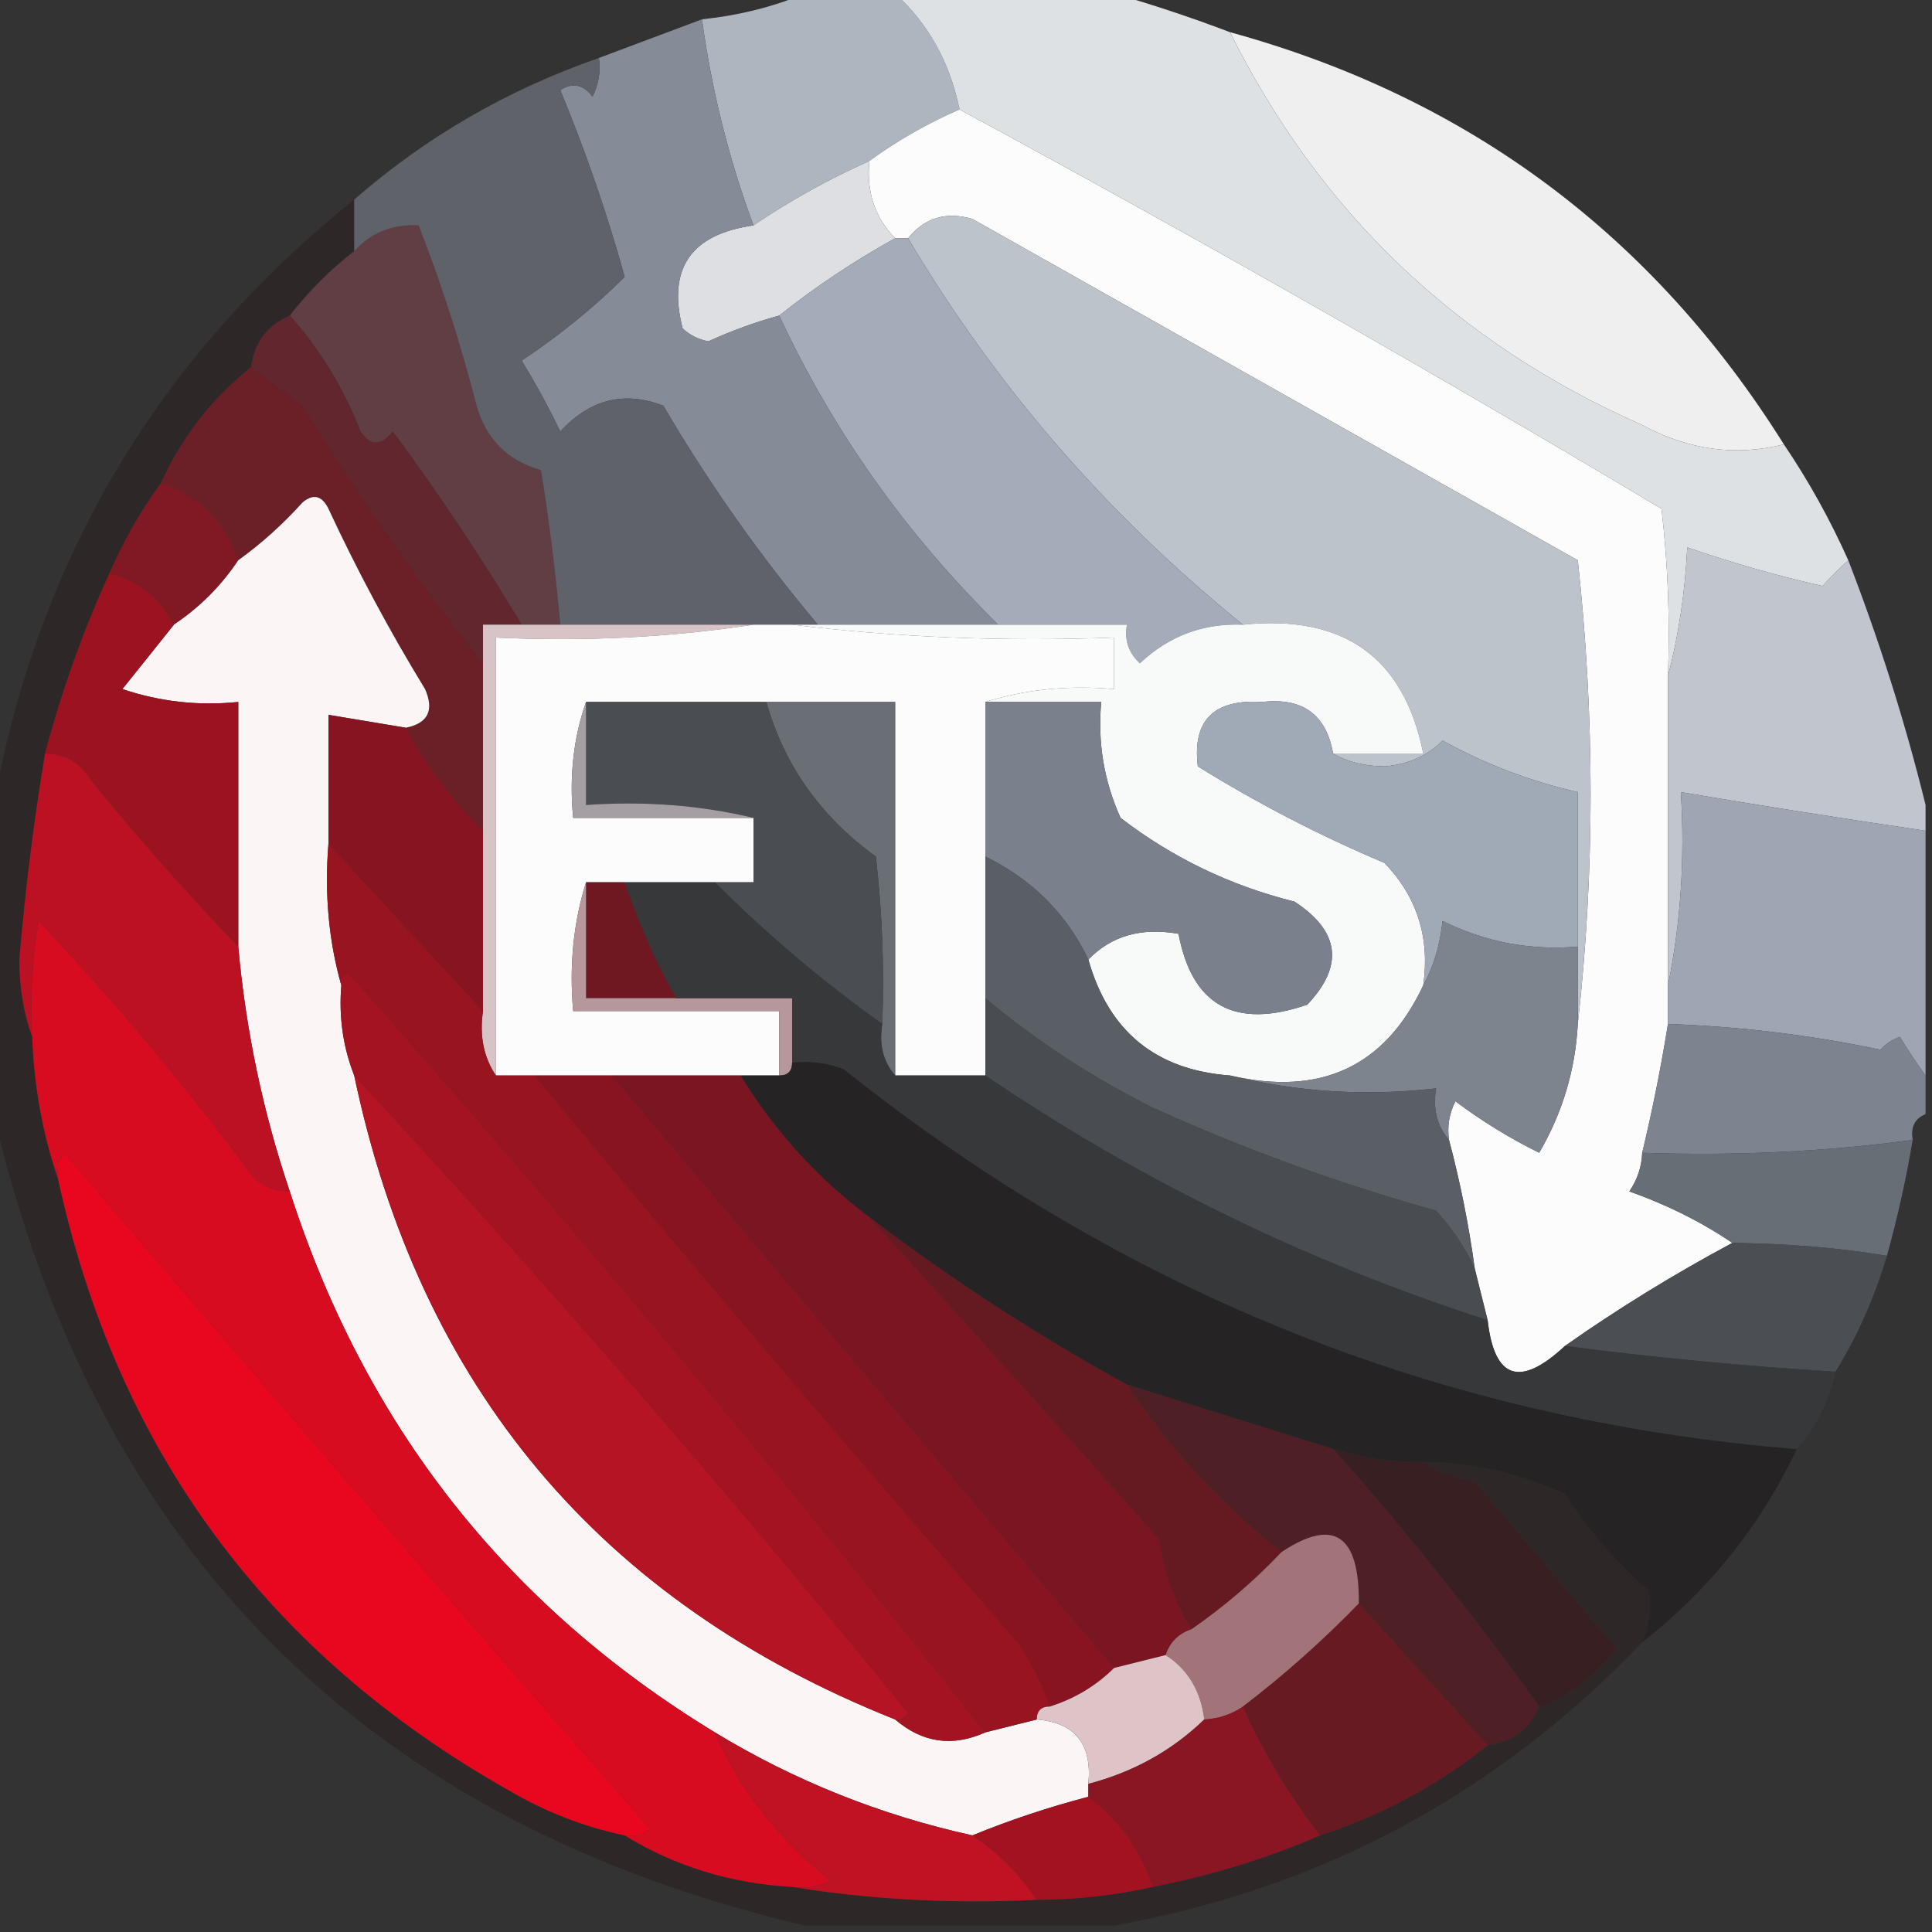 <?xml version="1.0" encoding="UTF-8"?>
<!DOCTYPE svg PUBLIC "-//W3C//DTD SVG 1.1//EN" "http://www.w3.org/Graphics/SVG/1.1/DTD/svg11.dtd">
<svg xmlns="http://www.w3.org/2000/svg" version="1.1" width="150px" height="150px" style="shape-rendering:geometricPrecision; text-rendering:geometricPrecision; image-rendering:optimizeQuality; fill-rule:evenodd; clip-rule:evenodd" xmlns:xlink="http://www.w3.org/1999/xlink">
<rect width="100%" height="100%" fill="#333333" stroke="none"/>
<g><path style="opacity:1" fill="#adb5bf" d="M 62.5,-0.5 C 64.833,-0.5 67.167,-0.5 69.5,-0.5C 72.084,1.852 73.751,4.852 74.5,8.5C 72.004,9.58 69.671,10.914 67.5,12.5C 64.339,13.913 61.339,15.58 58.5,17.5C 56.584,12.328 55.251,6.995 54.5,1.5C 57.373,1.198 60.039,0.531 62.5,-0.5 Z"/></g>
<g><path style="opacity:1" fill="#efeff0" d="M 95.5,2.5 C 113.982,7.576 128.316,18.243 138.5,34.5C 134.759,35.442 131.093,34.942 127.5,33C 113.124,26.659 102.458,16.493 95.5,2.5 Z"/></g>
<g><path style="opacity:1" fill="#fcfcfc" d="M 74.5,8.5 C 92.848,18.427 111.015,28.76 129,39.5C 129.499,43.821 129.666,48.154 129.5,52.5C 129.5,60.5 129.5,68.5 129.5,76.5C 129.5,77.5 129.5,78.5 129.5,79.5C 128.96,82.865 128.294,86.198 127.5,89.5C 127.461,90.583 127.127,91.583 126.5,92.5C 129.444,93.543 132.111,94.876 134.5,96.5C 129.963,98.93 125.63,101.597 121.5,104.5C 118.015,107.749 116.015,107.083 115.5,102.5C 115.167,101.167 114.833,99.833 114.5,98.5C 114.041,95.123 113.374,91.789 112.5,88.5C 112.351,87.448 112.517,86.448 113,85.5C 115.034,87.032 117.201,88.365 119.5,89.5C 121.309,86.407 122.309,83.074 122.5,79.5C 123.825,67.66 123.825,55.66 122.5,43.5C 106.833,34.667 91.167,25.833 75.5,17C 73.465,16.401 71.799,16.901 70.5,18.5C 70.167,18.5 69.833,18.5 69.5,18.5C 67.926,16.898 67.259,14.898 67.5,12.5C 69.671,10.914 72.004,9.58 74.5,8.5 Z"/></g>
<g><path style="opacity:1" fill="#dddfe3" d="M 67.5,12.5 C 67.259,14.898 67.926,16.898 69.5,18.5C 66.328,20.252 63.328,22.252 60.5,24.5C 58.634,25.014 56.8,25.68 55,26.5C 54.228,26.355 53.561,26.022 53,25.5C 51.802,20.851 53.636,18.184 58.5,17.5C 61.339,15.58 64.339,13.913 67.5,12.5 Z"/></g>
<g><path style="opacity:1" fill="#bdc3cb" d="M 122.5,79.5 C 122.5,77.5 122.5,75.5 122.5,73.5C 122.5,69.5 122.5,65.5 122.5,61.5C 118.824,60.663 115.324,59.33 112,57.5C 110.82,58.684 109.32,59.351 107.5,59.5C 105.955,59.489 104.622,59.156 103.5,58.5C 105.833,58.5 108.167,58.5 110.5,58.5C 109,51.027 104.333,47.694 96.5,48.5C 85.995,40.002 77.328,30.002 70.5,18.5C 71.799,16.901 73.465,16.401 75.5,17C 91.167,25.833 106.833,34.667 122.5,43.5C 123.825,55.66 123.825,67.66 122.5,79.5 Z"/></g>
<g><path style="opacity:1" fill="#a3acb8" d="M 69.5,18.5 C 69.833,18.5 70.167,18.5 70.5,18.5C 77.328,30.002 85.995,40.002 96.5,48.5C 93.412,48.377 90.745,49.377 88.5,51.5C 87.614,50.675 87.281,49.675 87.5,48.5C 84.167,48.5 80.833,48.5 77.5,48.5C 70.32,41.436 64.653,33.436 60.5,24.5C 63.328,22.252 66.328,20.252 69.5,18.5 Z"/></g>
<g><path style="opacity:0.864" fill="#2c2525" d="M 27.5,15.5 C 27.5,16.833 27.5,18.167 27.5,19.5C 25.64,20.939 23.973,22.605 22.5,24.5C 20.738,25.262 19.738,26.596 19.5,28.5C 16.453,30.918 14.12,33.918 12.5,37.5C 10.914,39.67 9.58,42.004 8.5,44.5C 6.441,49.01 4.774,53.677 3.5,58.5C 2.617,63.797 1.951,69.131 1.5,74.5C 1.505,76.697 1.838,78.697 2.5,80.5C 2.646,84.388 3.313,88.054 4.5,91.5C 9.062,112.563 20.728,128.396 39.5,139C 42.327,140.664 45.327,141.83 48.5,142.5C 52.403,144.898 56.736,146.231 61.5,146.5C 67.645,147.49 73.978,147.823 80.5,147.5C 83.545,147.492 86.545,147.159 89.5,146.5C 94,145.626 98.334,144.293 102.5,142.5C 107.32,140.926 111.653,138.593 115.5,135.5C 117.404,135.262 118.738,134.262 119.5,132.5C 121.886,131.627 123.886,130.127 125.5,128C 121.833,123.667 118.167,119.333 114.5,115C 112.942,114.79 111.609,114.29 110.5,113.5C 114.346,113.545 118.013,114.378 121.5,116C 123.293,118.795 125.46,121.295 128,123.5C 128.195,124.819 128.028,126.153 127.5,127.5C 116.25,139.293 102.583,146.626 86.5,149.5C 78.5,149.5 70.5,149.5 62.5,149.5C 28.5,141.5 7.5,120.5 -0.5,86.5C -0.5,78.5 -0.5,70.5 -0.5,62.5C 2.968,43.359 12.302,27.693 27.5,15.5 Z"/></g>
<g><path style="opacity:1" fill="#6b1f26" d="M 19.5,28.5 C 20.815,29.476 22.148,30.476 23.5,31.5C 27.805,38.463 32.472,45.13 37.5,51.5C 37.5,55.833 37.5,60.167 37.5,64.5C 35.122,62.121 33.122,59.455 31.5,56.5C 33.225,56.157 33.725,55.157 33,53.5C 30.245,48.992 27.745,44.326 25.5,39.5C 24.998,38.479 24.332,38.312 23.5,39C 21.962,40.707 20.296,42.207 18.5,43.5C 17.5,40.5 15.5,38.5 12.5,37.5C 14.12,33.918 16.453,30.918 19.5,28.5 Z"/></g>
<g><path style="opacity:1" fill="#dee1e4" d="M 69.5,-0.5 C 75.167,-0.5 80.833,-0.5 86.5,-0.5C 89.535,0.374 92.535,1.374 95.5,2.5C 102.458,16.493 113.124,26.659 127.5,33C 131.093,34.942 134.759,35.442 138.5,34.5C 140.42,37.339 142.087,40.339 143.5,43.5C 142.849,44.091 142.182,44.757 141.5,45.5C 137.926,44.687 134.426,43.687 131,42.5C 130.821,46.025 130.321,49.359 129.5,52.5C 129.666,48.154 129.499,43.821 129,39.5C 111.015,28.76 92.848,18.427 74.5,8.5C 73.751,4.852 72.084,1.852 69.5,-0.5 Z"/></g>
<g><path style="opacity:1" fill="#613d44" d="M 43.5,48.5 C 42.5,48.5 41.5,48.5 40.5,48.5C 37.425,43.357 34.092,38.357 30.5,33.5C 29.575,34.641 28.741,34.641 28,33.5C 26.614,30.028 24.78,27.028 22.5,24.5C 23.973,22.605 25.64,20.939 27.5,19.5C 28.82,18.058 30.486,17.392 32.5,17.5C 34.275,22.056 35.775,26.723 37,31.5C 37.739,34.102 39.405,35.769 42,36.5C 42.642,40.491 43.142,44.491 43.5,48.5 Z"/></g>
<g><path style="opacity:1" fill="#858c98" d="M 54.5,1.5 C 55.251,6.995 56.584,12.328 58.5,17.5C 53.636,18.184 51.802,20.851 53,25.5C 53.561,26.022 54.228,26.355 55,26.5C 56.8,25.68 58.634,25.014 60.5,24.5C 64.653,33.436 70.32,41.436 77.5,48.5C 72.833,48.5 68.167,48.5 63.5,48.5C 59.068,43.24 55.068,37.574 51.5,31.5C 48.475,30.326 45.808,30.993 43.5,33.5C 42.594,31.614 41.594,29.78 40.5,28C 43.429,26.052 46.096,23.885 48.5,21.5C 47.126,16.543 45.459,11.71 43.5,7C 44.449,6.383 45.282,6.549 46,7.5C 46.483,6.552 46.65,5.552 46.5,4.5C 49.167,3.5 51.833,2.5 54.5,1.5 Z"/></g>
<g><path style="opacity:1" fill="#801923" d="M 12.5,37.5 C 15.5,38.5 17.5,40.5 18.5,43.5C 17.167,45.5 15.5,47.167 13.5,48.5C 12.415,46.413 10.749,45.08 8.5,44.5C 9.58,42.004 10.914,39.67 12.5,37.5 Z"/></g>
<g><path style="opacity:1" fill="#fcf5f6" d="M 31.5,56.5 C 29.5,56.167 27.5,55.833 25.5,55.5C 25.5,58.833 25.5,62.167 25.5,65.5C 25.185,69.371 25.518,73.038 26.5,76.5C 26.298,78.95 26.631,81.283 27.5,83.5C 32.593,107.707 46.593,124.374 69.5,133.5C 71.617,135.316 73.951,135.65 76.5,134.5C 77.833,134.167 79.167,133.833 80.5,133.5C 83.47,133.746 84.803,135.412 84.5,138.5C 84.5,138.833 84.5,139.167 84.5,139.5C 81.341,140.331 78.341,141.331 75.5,142.5C 68.359,140.926 61.692,138.259 55.5,134.5C 39.326,124.649 28.326,110.649 22.5,92.5C 20.419,86.352 19.085,80.019 18.5,73.5C 18.5,67.167 18.5,60.833 18.5,54.5C 15.428,54.817 12.428,54.484 9.5,53.5C 10.857,51.814 12.19,50.148 13.5,48.5C 15.5,47.167 17.167,45.5 18.5,43.5C 20.296,42.207 21.962,40.707 23.5,39C 24.332,38.312 24.998,38.479 25.5,39.5C 27.745,44.326 30.245,48.992 33,53.5C 33.725,55.157 33.225,56.157 31.5,56.5 Z"/></g>
<g><path style="opacity:1" fill="#61262e" d="M 22.5,24.5 C 24.78,27.028 26.614,30.028 28,33.5C 28.741,34.641 29.575,34.641 30.5,33.5C 34.092,38.357 37.425,43.357 40.5,48.5C 39.5,48.5 38.5,48.5 37.5,48.5C 37.5,49.5 37.5,50.5 37.5,51.5C 32.472,45.13 27.805,38.463 23.5,31.5C 22.148,30.476 20.815,29.476 19.5,28.5C 19.738,26.596 20.738,25.262 22.5,24.5 Z"/></g>
<g><path style="opacity:1" fill="#606269" d="M 46.5,4.5 C 46.65,5.552 46.483,6.552 46,7.5C 45.282,6.549 44.449,6.383 43.5,7C 45.459,11.71 47.126,16.543 48.5,21.5C 46.096,23.885 43.429,26.052 40.5,28C 41.594,29.78 42.594,31.614 43.5,33.5C 45.808,30.993 48.475,30.326 51.5,31.5C 55.068,37.574 59.068,43.24 63.5,48.5C 62.833,48.5 62.167,48.5 61.5,48.5C 60.5,48.5 59.5,48.5 58.5,48.5C 53.5,48.5 48.5,48.5 43.5,48.5C 43.142,44.491 42.642,40.491 42,36.5C 39.405,35.769 37.739,34.102 37,31.5C 35.775,26.723 34.275,22.056 32.5,17.5C 30.486,17.392 28.82,18.058 27.5,19.5C 27.5,18.167 27.5,16.833 27.5,15.5C 33.052,10.644 39.385,6.977 46.5,4.5 Z"/></g>
<g><path style="opacity:1" fill="#f8f9f9" d="M 61.5,48.5 C 62.167,48.5 62.833,48.5 63.5,48.5C 68.167,48.5 72.833,48.5 77.5,48.5C 80.833,48.5 84.167,48.5 87.5,48.5C 87.281,49.675 87.614,50.675 88.5,51.5C 90.745,49.377 93.412,48.377 96.5,48.5C 104.333,47.694 109,51.027 110.5,58.5C 108.167,58.5 105.833,58.5 103.5,58.5C 102.967,55.475 101.133,54.142 98,54.5C 94.233,54.266 92.567,55.932 93,59.5C 97.638,62.379 102.471,64.879 107.5,67C 110.029,69.642 111.029,72.808 110.5,76.5C 107.546,82.807 102.546,85.14 95.5,83.5C 89.742,83.076 86.075,80.076 84.5,74.5C 86.279,72.656 88.612,71.99 91.5,72.5C 92.56,78.095 95.894,79.929 101.5,78C 104.36,74.97 104.027,72.303 100.5,70C 95.527,68.763 91.027,66.596 87,63.5C 85.711,60.649 85.211,57.649 85.5,54.5C 82.5,54.5 79.5,54.5 76.5,54.5C 79.625,53.521 82.958,53.187 86.5,53.5C 86.5,52.167 86.5,50.833 86.5,49.5C 77.983,49.826 69.65,49.493 61.5,48.5 Z"/></g>
<g><path style="opacity:1" fill="#d8c4c7" d="M 40.5,48.5 C 41.5,48.5 42.5,48.5 43.5,48.5C 48.5,48.5 53.5,48.5 58.5,48.5C 52.021,49.491 45.354,49.824 38.5,49.5C 38.5,60.833 38.5,72.167 38.5,83.5C 37.549,82.081 37.215,80.415 37.5,78.5C 37.5,73.833 37.5,69.167 37.5,64.5C 37.5,60.167 37.5,55.833 37.5,51.5C 37.5,50.5 37.5,49.5 37.5,48.5C 38.5,48.5 39.5,48.5 40.5,48.5 Z"/></g>
<g><path style="opacity:1" fill="#fcfcfc" d="M 58.5,48.5 C 59.5,48.5 60.5,48.5 61.5,48.5C 69.65,49.493 77.983,49.826 86.5,49.5C 86.5,50.833 86.5,52.167 86.5,53.5C 82.958,53.187 79.625,53.521 76.5,54.5C 76.5,58.5 76.5,62.5 76.5,66.5C 76.5,70.167 76.5,73.833 76.5,77.5C 76.5,79.5 76.5,81.5 76.5,83.5C 74.167,83.5 71.833,83.5 69.5,83.5C 69.5,73.833 69.5,64.167 69.5,54.5C 66.167,54.5 62.833,54.5 59.5,54.5C 54.833,54.5 50.167,54.5 45.5,54.5C 44.523,57.287 44.19,60.287 44.5,63.5C 49.167,63.5 53.833,63.5 58.5,63.5C 58.5,65.167 58.5,66.833 58.5,68.5C 57.5,68.5 56.5,68.5 55.5,68.5C 53.167,68.5 50.833,68.5 48.5,68.5C 47.5,68.5 46.5,68.5 45.5,68.5C 44.521,71.625 44.187,74.958 44.5,78.5C 49.833,78.5 55.167,78.5 60.5,78.5C 60.5,80.167 60.5,81.833 60.5,83.5C 59.5,83.5 58.5,83.5 57.5,83.5C 54.167,83.5 50.833,83.5 47.5,83.5C 45.5,83.5 43.5,83.5 41.5,83.5C 40.5,83.5 39.5,83.5 38.5,83.5C 38.5,72.167 38.5,60.833 38.5,49.5C 45.354,49.824 52.021,49.491 58.5,48.5 Z"/></g>
<g><path style="opacity:1" fill="#9b1221" d="M 8.5,44.5 C 10.749,45.08 12.415,46.413 13.5,48.5C 12.19,50.148 10.857,51.814 9.5,53.5C 12.428,54.484 15.428,54.817 18.5,54.5C 18.5,60.833 18.5,67.167 18.5,73.5C 14.532,69.361 10.699,65.027 7,60.5C 6.184,59.177 5.017,58.511 3.5,58.5C 4.774,53.677 6.441,49.01 8.5,44.5 Z"/></g>
<g><path style="opacity:1" fill="#a0a9b6" d="M 103.5,58.5 C 104.622,59.156 105.955,59.489 107.5,59.5C 109.32,59.351 110.82,58.684 112,57.5C 115.324,59.33 118.824,60.663 122.5,61.5C 122.5,65.5 122.5,69.5 122.5,73.5C 118.785,73.804 115.285,73.137 112,71.5C 111.802,73.382 111.302,75.048 110.5,76.5C 111.029,72.808 110.029,69.642 107.5,67C 102.471,64.879 97.638,62.379 93,59.5C 92.567,55.932 94.233,54.266 98,54.5C 101.133,54.142 102.967,55.475 103.5,58.5 Z"/></g>
<g><path style="opacity:1" fill="#6a6f76" d="M 59.5,54.5 C 62.833,54.5 66.167,54.5 69.5,54.5C 69.5,64.167 69.5,73.833 69.5,83.5C 68.566,82.432 68.232,81.099 68.5,79.5C 68.666,75.154 68.499,70.821 68,66.5C 63.711,63.402 60.878,59.402 59.5,54.5 Z"/></g>
<g><path style="opacity:1" fill="#c1c6ce" d="M 143.5,43.5 C 145.933,49.795 147.933,56.129 149.5,62.5C 149.5,63.167 149.5,63.833 149.5,64.5C 143.192,63.575 136.858,62.575 130.5,61.5C 130.821,66.695 130.487,71.695 129.5,76.5C 129.5,68.5 129.5,60.5 129.5,52.5C 130.321,49.359 130.821,46.025 131,42.5C 134.426,43.687 137.926,44.687 141.5,45.5C 142.182,44.757 142.849,44.091 143.5,43.5 Z"/></g>
<g><path style="opacity:1" fill="#4a4d52" d="M 45.5,54.5 C 50.167,54.5 54.833,54.5 59.5,54.5C 60.878,59.402 63.711,63.402 68,66.5C 68.499,70.821 68.666,75.154 68.5,79.5C 63.868,76.202 59.534,72.535 55.5,68.5C 56.5,68.5 57.5,68.5 58.5,68.5C 58.5,66.833 58.5,65.167 58.5,63.5C 54.366,62.515 50.032,62.182 45.5,62.5C 45.5,59.833 45.5,57.167 45.5,54.5 Z"/></g>
<g><path style="opacity:1" fill="#a59fa3" d="M 45.5,54.5 C 45.5,57.167 45.5,59.833 45.5,62.5C 50.032,62.182 54.366,62.515 58.5,63.5C 53.833,63.5 49.167,63.5 44.5,63.5C 44.19,60.287 44.523,57.287 45.5,54.5 Z"/></g>
<g><path style="opacity:1" fill="#861421" d="M 31.5,56.5 C 33.122,59.455 35.122,62.121 37.5,64.5C 37.5,69.167 37.5,73.833 37.5,78.5C 33.5,74.167 29.5,69.833 25.5,65.5C 25.5,62.167 25.5,58.833 25.5,55.5C 27.5,55.833 29.5,56.167 31.5,56.5 Z"/></g>
<g><path style="opacity:1" fill="#bb1122" d="M 3.5,58.5 C 5.017,58.511 6.184,59.177 7,60.5C 10.699,65.027 14.532,69.361 18.5,73.5C 19.085,80.019 20.419,86.352 22.5,92.5C 20.983,92.489 19.816,91.823 19,90.5C 14.043,83.874 8.709,77.54 3,71.5C 2.502,74.482 2.335,77.482 2.5,80.5C 1.838,78.697 1.505,76.697 1.5,74.5C 1.951,69.131 2.617,63.797 3.5,58.5 Z"/></g>
<g><path style="opacity:1" fill="#6f1821" d="M 45.5,68.5 C 46.5,68.5 47.5,68.5 48.5,68.5C 49.561,71.622 50.895,74.622 52.5,77.5C 50.167,77.5 47.833,77.5 45.5,77.5C 45.5,74.5 45.5,71.5 45.5,68.5 Z"/></g>
<g><path style="opacity:1" fill="#981421" d="M 25.5,65.5 C 29.5,69.833 33.5,74.167 37.5,78.5C 37.215,80.415 37.549,82.081 38.5,83.5C 39.5,83.5 40.5,83.5 41.5,83.5C 53.79,98.294 66.29,112.961 79,127.5C 80.094,129.078 80.928,130.745 81.5,132.5C 80.833,132.5 80.5,132.833 80.5,133.5C 79.167,133.833 77.833,134.167 76.5,134.5C 60.61,114.433 44.11,94.766 27,75.5C 26.601,75.728 26.435,76.062 26.5,76.5C 25.518,73.038 25.185,69.371 25.5,65.5 Z"/></g>
<g><path style="opacity:1" fill="#7a818c" d="M 76.5,54.5 C 79.5,54.5 82.5,54.5 85.5,54.5C 85.211,57.649 85.711,60.649 87,63.5C 91.027,66.596 95.527,68.763 100.5,70C 104.027,72.303 104.36,74.97 101.5,78C 95.894,79.929 92.56,78.095 91.5,72.5C 88.612,71.99 86.279,72.656 84.5,74.5C 82.82,70.965 80.153,68.299 76.5,66.5C 76.5,62.5 76.5,58.5 76.5,54.5 Z"/></g>
<g><path style="opacity:1" fill="#9da6b2" d="M 149.5,64.5 C 149.5,70.833 149.5,77.167 149.5,83.5C 148.842,82.602 148.176,81.602 147.5,80.5C 146.914,80.709 146.414,81.043 146,81.5C 140.599,80.362 135.099,79.696 129.5,79.5C 129.5,78.5 129.5,77.5 129.5,76.5C 130.487,71.695 130.821,66.695 130.5,61.5C 136.858,62.575 143.192,63.575 149.5,64.5 Z"/></g>
<g><path style="opacity:1" fill="#a41322" d="M 76.5,134.5 C 73.951,135.65 71.617,135.316 69.5,133.5C 69.938,133.565 70.272,133.399 70.5,133C 56.675,116.012 42.342,99.512 27.5,83.5C 26.631,81.283 26.298,78.95 26.5,76.5C 26.435,76.062 26.601,75.728 27,75.5C 44.11,94.766 60.61,114.433 76.5,134.5 Z"/></g>
<g><path style="opacity:1" fill="#b6979c" d="M 45.5,68.5 C 45.5,71.5 45.5,74.5 45.5,77.5C 47.833,77.5 50.167,77.5 52.5,77.5C 55.5,77.5 58.5,77.5 61.5,77.5C 61.5,79.167 61.5,80.833 61.5,82.5C 61.5,83.167 61.167,83.5 60.5,83.5C 60.5,81.833 60.5,80.167 60.5,78.5C 55.167,78.5 49.833,78.5 44.5,78.5C 44.187,74.958 44.521,71.625 45.5,68.5 Z"/></g>
<g><path style="opacity:1" fill="#d80c21" d="M 22.5,92.5 C 28.326,110.649 39.326,124.649 55.5,134.5C 57.498,139.012 60.498,142.845 64.5,146C 63.552,146.483 62.552,146.649 61.5,146.5C 56.736,146.231 52.403,144.898 48.5,142.5C 49.239,142.631 49.906,142.464 50.5,142C 35.215,124.593 20.049,107.093 5,89.5C 4.536,90.094 4.369,90.761 4.5,91.5C 3.313,88.054 2.646,84.388 2.5,80.5C 2.335,77.482 2.502,74.482 3,71.5C 8.709,77.54 14.043,83.874 19,90.5C 19.816,91.823 20.983,92.489 22.5,92.5 Z"/></g>
<g><path style="opacity:1" fill="#7d848e" d="M 122.5,73.5 C 122.5,75.5 122.5,77.5 122.5,79.5C 122.309,83.074 121.309,86.407 119.5,89.5C 117.201,88.365 115.034,87.032 113,85.5C 112.517,86.448 112.351,87.448 112.5,88.5C 111.566,87.432 111.232,86.099 111.5,84.5C 106.069,85.126 100.735,84.793 95.5,83.5C 102.546,85.14 107.546,82.807 110.5,76.5C 111.302,75.048 111.802,73.382 112,71.5C 115.285,73.137 118.785,73.804 122.5,73.5 Z"/></g>
<g><path style="opacity:1" fill="#891421" d="M 41.5,83.5 C 43.5,83.5 45.5,83.5 47.5,83.5C 60.51,98.873 73.51,114.207 86.5,129.5C 85.101,130.89 83.434,131.89 81.5,132.5C 80.928,130.745 80.094,129.078 79,127.5C 66.29,112.961 53.79,98.294 41.5,83.5 Z"/></g>
<g><path style="opacity:1" fill="#7a1621" d="M 47.5,83.5 C 50.833,83.5 54.167,83.5 57.5,83.5C 60.152,87.817 63.485,91.484 67.5,94.5C 74.966,102.688 82.466,111.021 90,119.5C 90.384,122.06 91.217,124.394 92.5,126.5C 91.5,126.833 90.833,127.5 90.5,128.5C 89.167,128.833 87.833,129.167 86.5,129.5C 73.51,114.207 60.51,98.873 47.5,83.5 Z"/></g>
<g><path style="opacity:0.993" fill="#262425" d="M 61.5,82.5 C 62.873,82.343 64.207,82.51 65.5,83C 87.392,100.469 112.059,110.302 139.5,112.5C 136.691,118.452 132.691,123.452 127.5,127.5C 128.028,126.153 128.195,124.819 128,123.5C 125.46,121.295 123.293,118.795 121.5,116C 118.013,114.378 114.346,113.545 110.5,113.5C 108.097,113.552 105.764,113.219 103.5,112.5C 98.166,110.833 92.833,109.166 87.5,107.5C 80.529,103.678 73.862,99.345 67.5,94.5C 63.485,91.484 60.152,87.817 57.5,83.5C 58.5,83.5 59.5,83.5 60.5,83.5C 61.167,83.5 61.5,83.167 61.5,82.5 Z"/></g>
<g><path style="opacity:1" fill="#b41424" d="M 27.5,83.5 C 42.342,99.512 56.675,116.012 70.5,133C 70.272,133.399 69.938,133.565 69.5,133.5C 46.593,124.374 32.593,107.707 27.5,83.5 Z"/></g>
<g><path style="opacity:1" fill="#5a5e65" d="M 76.5,66.5 C 80.153,68.299 82.82,70.965 84.5,74.5C 86.075,80.076 89.742,83.076 95.5,83.5C 100.735,84.793 106.069,85.126 111.5,84.5C 111.232,86.099 111.566,87.432 112.5,88.5C 113.374,91.789 114.041,95.123 114.5,98.5C 113.781,96.909 112.781,95.409 111.5,94C 103.964,91.899 96.631,89.233 89.5,86C 84.796,83.654 80.463,80.82 76.5,77.5C 76.5,73.833 76.5,70.167 76.5,66.5 Z"/></g>
<g><path style="opacity:1" fill="#7d848f" d="M 129.5,79.5 C 135.099,79.696 140.599,80.362 146,81.5C 146.414,81.043 146.914,80.709 147.5,80.5C 148.176,81.602 148.842,82.602 149.5,83.5C 149.5,84.5 149.5,85.5 149.5,86.5C 148.662,86.842 148.328,87.508 148.5,88.5C 141.7,89.421 134.7,89.754 127.5,89.5C 128.294,86.198 128.96,82.865 129.5,79.5 Z"/></g>
<g><path style="opacity:1" fill="#686e76" d="M 148.5,88.5 C 147.99,91.539 147.323,94.539 146.5,97.5C 142.797,96.881 138.797,96.548 134.5,96.5C 132.111,94.876 129.444,93.543 126.5,92.5C 127.127,91.583 127.461,90.583 127.5,89.5C 134.7,89.754 141.7,89.421 148.5,88.5 Z"/></g>
<g><path style="opacity:1" fill="#494d51" d="M 76.5,77.5 C 80.463,80.82 84.796,83.654 89.5,86C 96.631,89.233 103.964,91.899 111.5,94C 112.781,95.409 113.781,96.909 114.5,98.5C 114.833,99.833 115.167,101.167 115.5,102.5C 101.514,97.992 88.514,91.658 76.5,83.5C 76.5,81.5 76.5,79.5 76.5,77.5 Z"/></g>
<g><path style="opacity:1" fill="#e90720" d="M 48.5,142.5 C 45.327,141.83 42.327,140.664 39.5,139C 20.728,128.396 9.062,112.563 4.5,91.5C 4.369,90.761 4.536,90.094 5,89.5C 20.049,107.093 35.215,124.593 50.5,142C 49.906,142.464 49.239,142.631 48.5,142.5 Z"/></g>
<g><path style="opacity:1" fill="#651a22" d="M 67.5,94.5 C 73.862,99.345 80.529,103.678 87.5,107.5C 90.811,112.445 94.811,116.778 99.5,120.5C 97.393,122.727 95.06,124.727 92.5,126.5C 91.217,124.394 90.384,122.06 90,119.5C 82.466,111.021 74.966,102.688 67.5,94.5 Z"/></g>
<g><path style="opacity:1" fill="#4b4e53" d="M 134.5,96.5 C 138.797,96.548 142.797,96.881 146.5,97.5C 145.538,100.739 144.205,103.739 142.5,106.5C 135.429,106.068 128.429,105.401 121.5,104.5C 125.63,101.597 129.963,98.93 134.5,96.5 Z"/></g>
<g><path style="opacity:1" fill="#36383a" d="M 48.5,68.5 C 50.833,68.5 53.167,68.5 55.5,68.5C 59.534,72.535 63.868,76.202 68.5,79.5C 68.232,81.099 68.566,82.432 69.5,83.5C 71.833,83.5 74.167,83.5 76.5,83.5C 88.514,91.658 101.514,97.992 115.5,102.5C 116.015,107.083 118.015,107.749 121.5,104.5C 128.429,105.401 135.429,106.068 142.5,106.5C 142.008,108.819 141.008,110.819 139.5,112.5C 112.059,110.302 87.392,100.469 65.5,83C 64.207,82.51 62.873,82.343 61.5,82.5C 61.5,80.833 61.5,79.167 61.5,77.5C 58.5,77.5 55.5,77.5 52.5,77.5C 50.895,74.622 49.561,71.622 48.5,68.5 Z"/></g>
<g><path style="opacity:1" fill="#381f22" d="M 103.5,112.5 C 105.764,113.219 108.097,113.552 110.5,113.5C 111.609,114.29 112.942,114.79 114.5,115C 118.167,119.333 121.833,123.667 125.5,128C 123.886,130.127 121.886,131.627 119.5,132.5C 114.486,125.496 109.153,118.829 103.5,112.5 Z"/></g>
<g><path style="opacity:1" fill="#4e2025" d="M 87.5,107.5 C 92.833,109.166 98.166,110.833 103.5,112.5C 109.153,118.829 114.486,125.496 119.5,132.5C 118.738,134.262 117.404,135.262 115.5,135.5C 112.138,131.808 108.805,128.141 105.5,124.5C 105.546,119.15 103.546,117.817 99.5,120.5C 94.811,116.778 90.811,112.445 87.5,107.5 Z"/></g>
<g><path style="opacity:1" fill="#a27479" d="M 105.5,124.5 C 102.688,127.401 99.688,130.068 96.5,132.5C 95.609,133.11 94.609,133.443 93.5,133.5C 93.223,131.272 92.223,129.605 90.5,128.5C 90.833,127.5 91.5,126.833 92.5,126.5C 95.06,124.727 97.393,122.727 99.5,120.5C 103.546,117.817 105.546,119.15 105.5,124.5 Z"/></g>
<g><path style="opacity:1" fill="#dfc4c7" d="M 90.5,128.5 C 92.223,129.605 93.223,131.272 93.5,133.5C 90.992,135.924 87.992,137.59 84.5,138.5C 84.803,135.412 83.47,133.746 80.5,133.5C 80.5,132.833 80.833,132.5 81.5,132.5C 83.434,131.89 85.101,130.89 86.5,129.5C 87.833,129.167 89.167,128.833 90.5,128.5 Z"/></g>
<g><path style="opacity:1" fill="#681a22" d="M 105.5,124.5 C 108.805,128.141 112.138,131.808 115.5,135.5C 111.653,138.593 107.32,140.926 102.5,142.5C 100.102,139.429 98.102,136.095 96.5,132.5C 99.688,130.068 102.688,127.401 105.5,124.5 Z"/></g>
<g><path style="opacity:1" fill="#bf1323" d="M 55.5,134.5 C 61.692,138.259 68.359,140.926 75.5,142.5C 77.5,143.833 79.167,145.5 80.5,147.5C 73.978,147.823 67.645,147.49 61.5,146.5C 62.552,146.649 63.552,146.483 64.5,146C 60.498,142.845 57.498,139.012 55.5,134.5 Z"/></g>
<g><path style="opacity:1" fill="#891622" d="M 96.5,132.5 C 98.102,136.095 100.102,139.429 102.5,142.5C 98.334,144.293 94,145.626 89.5,146.5C 88.567,143.63 86.9,141.296 84.5,139.5C 84.5,139.167 84.5,138.833 84.5,138.5C 87.992,137.59 90.992,135.924 93.5,133.5C 94.609,133.443 95.609,133.11 96.5,132.5 Z"/></g>
<g><path style="opacity:1" fill="#a31221" d="M 84.5,139.5 C 86.9,141.296 88.567,143.63 89.5,146.5C 86.545,147.159 83.545,147.492 80.5,147.5C 79.167,145.5 77.5,143.833 75.5,142.5C 78.341,141.331 81.341,140.331 84.5,139.5 Z"/></g>
</svg>
